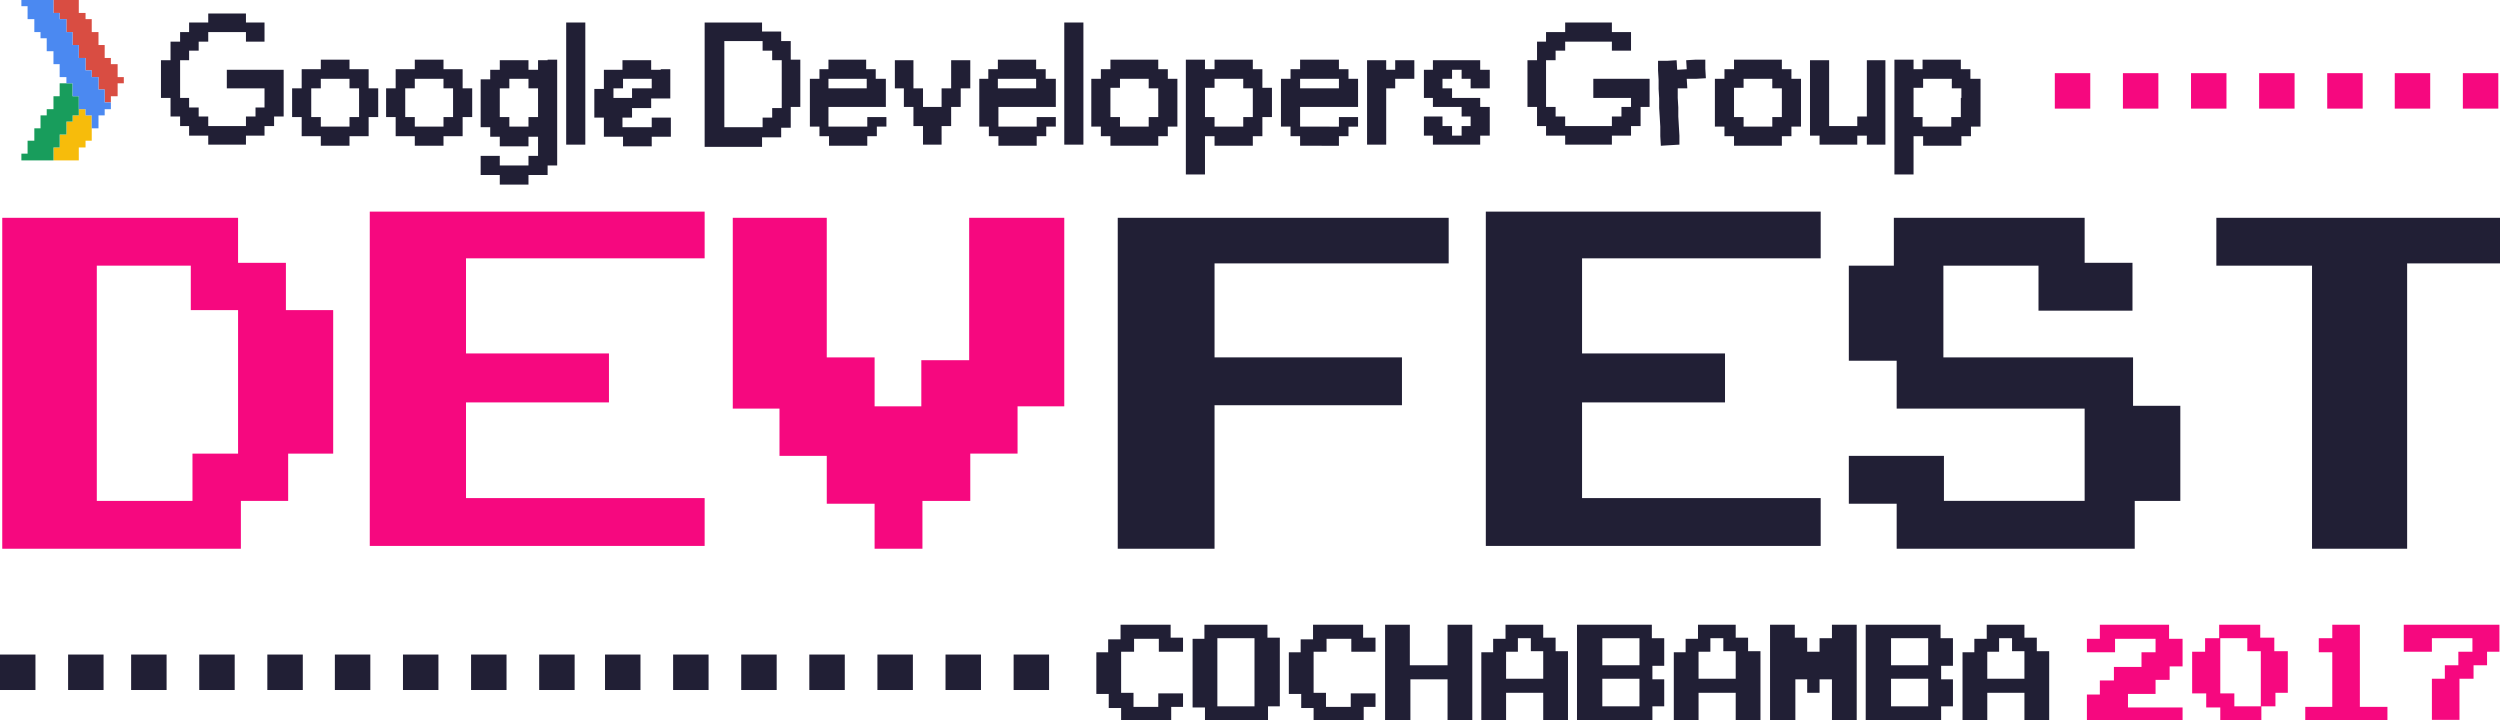 <?xml version="1.0" encoding="utf-8"?>
<!-- Generator: Adobe Illustrator 19.0.0, SVG Export Plug-In . SVG Version: 6.00 Build 0)  -->
<svg version="1.1" id="Layer_4" xmlns="http://www.w3.org/2000/svg" xmlns:xlink="http://www.w3.org/1999/xlink" x="0px" y="0px"
	 viewBox="-139 217 444.2 128" style="enable-background:new -139 217 444.2 128;" xml:space="preserve">
<style type="text/css">
	.st0{fill:#F6087F;}
	.st1{fill:#211F35;}
	.st2{fill:#F7BC0B;}
	.st3{fill:#D94D42;}
	.st4{fill:#189D5C;}
	.st5{fill:#4B89F1;}
</style>
<g>
	<g id="XMLID_3761_">
		<g>
			<path id="XMLID_55_" class="st0" d="M-79.8,297.6h-8v8.4h-8.4v8.5h-42.4v-58.8h41.9v8h8.5v8.4h8.4V297.6z M-96.7,297.6v-25.5
				h-8.4v-7.9h-16.7V306h17v-8.4H-96.7z"/>
			<path id="XMLID_53_" class="st0" d="M-13.8,314h-59.5v-59.4h59.5v8.3h-42.4v16.9h25.4v8.7h-25.4v17h42.4V314z"/>
			<path id="XMLID_51_" class="st0" d="M50.1,289.2h-8.3v8.4h-8.4v8.4h-8.5v8.5h-8.5v-8H7.9V298h-8.4v-8.4h-8.3v-33.9H7.9v24.8h8.5
				v8.7h8.3V281h8.5v-25.3h16.9V289.2z"/>
		</g>
	</g>
	<g id="XMLID_3743_">
		<g>
			<path id="XMLID_64_" class="st1" d="M118.4,263.8H76.8v16.7h33.3v8.5H76.8v25.5H59.6v-58.8h58.8V263.8z"/>
			<path id="XMLID_62_" class="st1" d="M184.5,314h-59.5v-59.4h59.5v8.3h-42.4v16.9h25.4v8.7h-25.4v17h42.4V314z"/>
			<path id="XMLID_60_" class="st1" d="M248.3,306h-8v8.5H198v-8h-8.5V298h16.9v8h25v-16.4H198v-8.5h-8.5v-16.9h8v-8.5h33.9v8h8.5
				v8.5h-16.7v-8h-16.9v16.3H240v8.6h8.4V306z"/>
			<path id="XMLID_58_" class="st1" d="M305.2,263.8h-16.5v50.7h-16.9v-50.3h-17v-8.5h50.4V263.8z"/>
		</g>
	</g>
	<path id="XMLID_3741_" class="st1" d="M71.3,332.8h-4.4v-2.3h-4.4v2.3h-2.3v7.3h2.2v2.5h4.4v-2.4h4.4v2.4h-2.1v2.5h-8.9v-2.3H58
		v-2.5h-2.2v-7.4h2.1v-2.3h2.2V328h8.9v2.3h2.2V332.8z"/>
	<path id="XMLID_3738_" class="st1" d="M88.4,342.5h-2.1v2.5H75.1v-2.3h-2.2v-12.2H75V328h11.2v2.3h2.2V342.5z M83.9,342.5v-12.1
		h-6.6v12.1H83.9z"/>
	<path id="XMLID_3736_" class="st1" d="M105.5,332.8h-4.4v-2.3h-4.4v2.3h-2.3v7.3h2.2v2.5h4.4v-2.4h4.4v2.4h-2.1v2.5h-8.9v-2.3h-2.2
		v-2.5H90v-7.4h2.1v-2.3h2.2V328h8.9v2.3h2.2V332.8z"/>
	<path id="XMLID_3734_" class="st1" d="M122.6,345h-4.4v-7.3h-6.6v7.3h-4.5v-17h4.4v7.2h6.7V328h4.4V345z"/>
	<path id="XMLID_3731_" class="st1" d="M139.6,345h-4.4v-4.9h-6.6v4.9h-4.4v-12.1h2.1v-2.4h2.2V328h6.7v2.3h2.2v2.4h2.2V345z
		 M135.2,337.7v-5H133v-2.3h-2.3v2.4h-2.1v4.8H135.2z"/>
	<path id="XMLID_3727_" class="st1" d="M156.7,342.5h-2.1v2.5h-13.4v-17h13.3v2.4h2.2v4.9h-2.1v2.4h2.1V342.5z M152.3,335.2v-4.8
		h-6.6v4.8H152.3z M152.3,342.5v-4.9h-6.6v4.9H152.3z"/>
	<path id="XMLID_3724_" class="st1" d="M173.8,345h-4.4v-4.9h-6.6v4.9h-4.4v-12.1h2.1v-2.4h2.2V328h6.7v2.3h2.2v2.4h2.2V345z
		 M169.4,337.7v-5h-2.2v-2.3h-2.3v2.4h-2.1v4.8H169.4z"/>
	<path id="XMLID_3722_" class="st1" d="M190.9,345h-4.4v-7.3h-2.2v2.4h-2.2v-2.4H180v7.3h-4.5v-17h4.4v2.3h2.2v2.5h2.2v-2.4h2.2V328
		h4.4V345z"/>
	<path id="XMLID_3718_" class="st1" d="M208,342.5h-2.1v2.5h-13.4v-17h13.3v2.4h2.2v4.9h-2.1v2.4h2.1V342.5z M203.6,335.2v-4.8H197
		v4.8H203.6z M203.6,342.5v-4.9H197v4.9H203.6z"/>
	<path id="XMLID_3715_" class="st1" d="M225.1,345h-4.4v-4.9h-6.6v4.9h-4.4v-12.1h2.1v-2.4h2.2V328h6.7v2.3h2.2v2.4h2.2V345z
		 M220.7,337.7v-5h-2.2v-2.3h-2.3v2.4h-2.1v4.8H220.7z"/>
	<path id="XMLID_3713_" class="st0" d="M248.8,335.4h-2.3v2.4H244v2.5h-4.9v2.4h9.7v2.5h-17v-4.8h2.3v-2.5h2.5v-2.4h4.9v-2.6h2.5
		v-2.4h-7.2v2.4h-5v-2.4h2.3V328h12.3v2.5h2.4V335.4z"/>
	<path id="XMLID_3710_" class="st0" d="M267.6,340.1h-2.3v2.4h-2.5v2.5h-7.3v-2.3H253v-2.5h-2.5v-7.4h2.3v-2.4h2.5V328h7.3v2.3h2.5
		v2.4h2.4V340.1z M262.7,342.5v-9.8h-2.4v-2.3h-4.8v9.8h2.5v2.3H262.7z"/>
	<path id="XMLID_3708_" class="st0" d="M285.2,345h-14.6v-2.4h4.8v-9.7H273v-2.5h2.4V328h4.9v14.6h4.9V345z"/>
	<path id="XMLID_3706_" class="st0" d="M305.2,332.8h-2.3v2.4h-2.4v2.4H298v7.3h-4.9v-7.3h2.3v-2.4h2.4v-2.4h2.5v-2.4h-7.2v2.4h-5
		V328h17V332.8z"/>
	<g>
		<rect x="226.1" y="230" class="st0" width="6.3" height="6.3"/>
		<rect x="238.2" y="230" class="st0" width="6.3" height="6.3"/>
		<rect x="250.3" y="230" class="st0" width="6.3" height="6.3"/>
		<rect x="262.4" y="230" class="st0" width="6.3" height="6.3"/>
		<rect x="274.5" y="230" class="st0" width="6.3" height="6.3"/>
		<rect x="286.5" y="230" class="st0" width="6.3" height="6.3"/>
		<rect x="298.6" y="230" class="st0" width="6.3" height="6.3"/>
	</g>
	<g>
		<rect x="-31.5" y="333.3" class="st1" width="6.3" height="6.3"/>
		<rect x="-19.4" y="333.3" class="st1" width="6.3" height="6.3"/>
		<rect x="-7.3" y="333.3" class="st1" width="6.3" height="6.3"/>
		<rect x="4.8" y="333.3" class="st1" width="6.3" height="6.3"/>
		<rect x="16.9" y="333.3" class="st1" width="6.3" height="6.3"/>
		<rect x="29" y="333.3" class="st1" width="6.3" height="6.3"/>
		<rect x="41.1" y="333.3" class="st1" width="6.3" height="6.3"/>
		<rect x="-115.7" y="333.3" class="st1" width="6.3" height="6.3"/>
		<rect x="-103.6" y="333.3" class="st1" width="6.3" height="6.3"/>
		<rect x="-139" y="333.3" class="st1" width="6.3" height="6.3"/>
		<rect x="-126.9" y="333.3" class="st1" width="6.3" height="6.3"/>
		<rect x="-91.5" y="333.3" class="st1" width="6.3" height="6.3"/>
		<rect x="-79.5" y="333.3" class="st1" width="6.3" height="6.3"/>
		<rect x="-67.4" y="333.3" class="st1" width="6.3" height="6.3"/>
		<rect x="-55.3" y="333.3" class="st1" width="6.3" height="6.3"/>
		<rect x="-43.2" y="333.3" class="st1" width="6.3" height="6.3"/>
	</g>
	<g>
		<path class="st1" d="M212.6,231h-1.5v-1.7h-1.7v-1.7h-1.7h-1.7h-1.7h-1.7v1.7H201v-1.7h-1.7h-1.7v1.7v1.7v1.7v1.7v1.7v1.7v1.7v1.7
			v1.7v1.7v1.7v1.7h1.7h1.7v-1.7v-1.7v-1.7v-1.7h1.7v1.7h1.7h1.7h1.7h1.7v-1.7h1.7v-1.7h1.5h0.2v-1.7V236v-1.7v-1.7V231H212.6z
			 M209.4,234.4v1.7v1.7h-1.7v1.7h-1.7h-1.7h-1.7v-1.7H201V236v-1.7v-1.7h1.7V231h1.7h1.7h1.7v1.7h1.7V234.4z"/>
		<polygon id="XMLID_3705_" class="st1" points="196,227.7 196,229.4 196,231 196,232.7 196,234.4 196,236 196,237.7 196,239.4 
			196,241.1 196,242.7 194.3,242.7 192.7,242.7 192.7,241.1 191,241.1 191,242.7 189.3,242.7 187.6,242.7 186,242.7 184.3,242.7 
			184.3,241.1 182.6,241.1 182.6,239.4 182.6,237.7 182.6,236 182.6,234.4 182.6,232.7 182.6,231 182.6,229.4 182.6,227.7 
			184.3,227.7 186,227.7 186,229.4 186,231 186,232.7 186,234.4 186,236 186,237.7 186,239.4 187.6,239.4 189.3,239.4 191,239.4 
			191,237.7 192.7,237.7 192.7,236 192.7,234.4 192.7,232.7 192.7,231 192.7,229.4 192.7,227.7 194.3,227.7 		"/>
		<path class="st1" d="M179.3,231v-1.7h-1.7v-1.7h-1.7h-1.7h-1.7h-1.7h-1.7v1.7h-1.7v1.7h-1.7v1.7v1.7v1.7v1.7v1.7h1.7v1.7h1.7v1.7
			h1.7h1.7h1.7h1.7h1.7v-1.7h1.7v-1.7h1.7v-1.7V236v-1.7v-1.7V231H179.3z M177.6,234.4v1.7v1.7h-1.7v1.7h-1.7h-1.7h-1.7v-1.7h-1.7
			V236v-1.7v-1.7h1.7V231h1.7h1.7h1.7v1.7h1.7V234.4z"/>
		<polygon id="XMLID_3704_" class="st1" points="164,227.6 164,229.2 164.1,230.9 162.4,231 160.7,231 160.8,232.7 159.1,232.7 
			159.1,234.4 159.2,236.1 159.2,237.7 159.3,239.4 159.4,241.1 159.4,242.7 157.7,242.8 156.1,242.9 156,241.2 156,239.5 
			155.9,237.8 155.8,236.2 155.8,234.5 155.7,232.8 155.7,231.2 155.6,229.5 155.6,227.8 157.3,227.8 158.9,227.7 159,229.4 
			160.7,229.3 160.6,227.7 162.3,227.6 		"/>
		<polygon id="XMLID_3703_" class="st1" points="154.1,231 154.1,232.7 154.1,234.4 154.1,236 152.5,236 152.5,237.7 152.5,239.4 
			150.8,239.4 150.8,241.1 149.1,241.1 147.4,241.1 147.4,242.7 145.8,242.7 144.1,242.7 142.4,242.7 140.7,242.7 139.1,242.7 
			139.1,241.1 137.4,241.1 135.7,241.1 135.7,239.4 134.1,239.4 134.1,237.7 134.1,236 132.4,236 132.4,234.4 132.4,232.7 
			132.4,231 132.4,229.4 132.4,227.7 134.1,227.7 134.1,226 134.1,224.4 135.7,224.4 135.7,222.7 137.4,222.7 139.1,222.7 
			139.1,221 140.7,221 142.4,221 144.1,221 145.8,221 147.4,221 147.4,222.7 149.1,222.7 150.8,222.7 150.8,224.4 150.8,226 
			149.1,226 147.4,226 147.4,224.4 145.8,224.4 144.1,224.4 142.4,224.4 140.7,224.4 139.1,224.4 139.1,226 137.4,226 137.4,227.7 
			135.7,227.7 135.7,229.4 135.7,231 135.7,232.7 135.7,234.4 135.7,236 137.4,236 137.4,237.7 139.1,237.7 139.1,239.4 
			140.7,239.4 142.4,239.4 144.1,239.4 145.8,239.4 147.4,239.4 147.4,237.7 149.1,237.7 149.1,236 150.8,236 150.8,234.4 
			149.1,234.4 147.4,234.4 145.8,234.4 144.1,234.4 144.1,232.7 144.1,231 145.8,231 147.4,231 149.1,231 150.8,231 152.5,231 		"/>
		<polygon id="XMLID_3702_" class="st1" points="125.7,229.4 125.7,231 125.7,232.7 124,232.7 122.3,232.7 122.3,231 120.7,231 
			120.7,229.4 119,229.4 119,231 117.3,231 117.3,232.7 119,232.7 119,234.4 120.7,234.4 122.3,234.4 124,234.4 124,236 125.7,236 
			125.7,237.7 125.7,239.4 125.7,241.1 124,241.1 124,242.7 122.3,242.7 120.7,242.7 119,242.7 117.3,242.7 115.6,242.7 
			115.6,241.1 114,241.1 114,239.4 114,237.7 115.6,237.7 117.3,237.7 117.3,239.4 119,239.4 119,241.1 120.7,241.1 120.7,239.4 
			122.3,239.4 122.3,237.7 120.7,237.7 120.7,236 119,236 117.3,236 115.6,236 115.6,234.4 114,234.4 114,232.7 114,231 114,229.4 
			115.6,229.4 115.6,227.7 117.3,227.7 119,227.7 120.7,227.7 122.3,227.7 124,227.7 124,229.4 		"/>
		<polygon id="XMLID_3701_" class="st1" points="112.3,227.7 112.3,229.4 112.3,231 110.6,231 108.9,231 108.9,232.7 107.3,232.7 
			107.3,234.4 107.3,236 107.3,237.7 107.3,239.4 107.3,241.1 107.3,242.7 105.6,242.7 103.9,242.7 103.9,241.1 103.9,239.4 
			103.9,237.7 103.9,236 103.9,234.4 103.9,232.7 103.9,231 103.9,229.4 103.9,227.7 105.6,227.7 107.3,227.7 107.3,229.4 
			108.9,229.4 108.9,227.7 110.6,227.7 		"/>
		<path class="st1" d="M100.6,231v-1.7h-1.7v-1.7H97h-1.7h-1.7H92v1.7h-1.7v1.7h-1.7v1.7v1.7v1.7v1.7v1.7h1.7v1.7H92v1.7h1.7h1.7H97
			h1.9v-1.7h1.7v-1.7h1.7v-1.7h-1.7h-1.7v1.7H97h-1.7h-1.7H92v-1.7V236h1.7h1.7H97h1.9h1.7h1.7v-1.7v-1.7V231H100.6z M98.9,232.7H97
			h-1.7h-1.7H92V231h1.7h1.7H97h1.9V232.7z"/>
		<path class="st1" d="M85.3,232.7V231v-1.7h-1.7v-1.7h-1.7h-1.7h-1.7h-1.7v1.7h-1.7v-1.7h-1.7h-1.7v1.7v1.7v1.7v1.7v1.7v1.7v1.7
			v1.7v1.7v1.7v1.7v1.7h1.7h1.7v-1.7v-1.7v-1.7v-1.7h1.7v1.7h1.7h1.7h1.7h1.7v-1.7h1.7v-1.7v-1.7h1.7V236v-1.7v-1.7H85.3z
			 M83.6,234.4v1.7v1.7h-1.7v1.7h-1.7h-1.7h-1.7v-1.7h-1.7V236v-1.7v-1.7h1.7V231h1.7h1.7h1.7v1.7h1.7V234.4z"/>
		<path class="st1" d="M68.5,231v-1.7h-1.7v-1.7h-1.7h-1.7h-1.7h-1.7h-1.7v1.7h-1.7v1.7h-1.7v1.7v1.7v1.7v1.7v1.7h1.7v1.7h1.7v1.7
			h1.7h1.7h1.7h1.7h1.7v-1.7h1.7v-1.7h1.7v-1.7V236v-1.7v-1.7V231H68.5z M66.8,234.4v1.7v1.7h-1.7v1.7h-1.7h-1.7h-1.7v-1.7h-1.7V236
			v-1.7v-1.7h1.7V231h1.7h1.7h1.7v1.7h1.7V234.4z"/>
		<polygon id="XMLID_3700_" class="st1" points="53.5,221 53.5,222.7 53.5,224.4 53.5,226 53.5,227.7 53.5,229.4 53.5,231 
			53.5,232.7 53.5,234.4 53.5,236 53.5,237.7 53.5,239.4 53.5,241.1 53.5,242.7 51.8,242.7 50.1,242.7 50.1,241.1 50.1,239.4 
			50.1,237.7 50.1,236 50.1,234.4 50.1,232.7 50.1,231 50.1,229.4 50.1,227.7 50.1,226 50.1,224.4 50.1,222.7 50.1,221 51.8,221 		
			"/>
		<path class="st1" d="M46.8,231v-1.7h-1.7v-1.7h-1.7h-1.7h-1.7h-1.7v1.7h-1.7v1.7H35v1.7v1.7v1.7v1.7v1.7h1.7v1.7h1.7v1.7h1.7h1.7
			h1.7h1.7v-1.7h1.7v-1.7h1.7v-1.7h-1.7h-1.7v1.7h-1.7h-1.7h-1.7h-1.7v-1.7V236h1.7h1.7h1.7h1.7h1.7h1.7v-1.7v-1.7V231H46.8z
			 M45.1,232.7h-1.7h-1.7h-1.7h-1.7V231h1.7h1.7h1.7h1.7V232.7z"/>
		<polygon id="XMLID_3699_" class="st1" points="33.4,227.7 33.4,229.4 33.4,231 33.4,232.7 31.7,232.7 31.7,234.4 31.7,236 30,236 
			30,237.7 30,239.4 28.3,239.4 28.3,241.1 28.3,242.7 26.7,242.7 25,242.7 25,241.1 25,239.4 23.3,239.4 23.3,237.7 23.3,236 
			21.6,236 21.6,234.4 21.6,232.7 20,232.7 20,231 20,229.4 20,227.7 21.6,227.7 23.3,227.7 23.3,229.4 23.3,231 23.3,232.7 
			25,232.7 25,234.4 25,236 26.7,236 28.3,236 28.3,234.4 28.3,232.7 30,232.7 30,231 30,229.4 30,227.7 31.7,227.7 		"/>
		<path class="st1" d="M16.6,231v-1.7h-1.7v-1.7h-1.7h-1.7H9.9H8.2v1.7H6.6v1.7H4.9v1.7v1.7v1.7v1.7v1.7h1.7v1.7h1.7v1.7h1.7h1.7
			h1.7h1.7v-1.7h1.7v-1.7h1.7v-1.7h-1.7h-1.7v1.7h-1.7h-1.7H9.9H8.2v-1.7V236h1.7h1.7h1.7h1.7h1.7h1.7v-1.7v-1.7V231H16.6z
			 M14.9,232.7h-1.7h-1.7H9.9H8.2V231h1.7h1.7h1.7h1.7V232.7z"/>
		<path class="st1" d="M1.5,227.7V226v-1.7h-1.7v-1.7h-1.7h-1.7V221h-1.7h-1.7h-1.7h-1.7h-1.7h-1.7v1.7v1.7v1.7v1.7v1.7v1.7v1.7v1.7
			v1.7v1.7v1.7v1.7v1.7h1.7h1.7h1.7h1.7h1.7h1.7v-1.7h1.7h1.7v-1.7h1.7v-1.7V236h1.7v-1.7v-1.7V231v-1.7v-1.7H1.5z M-0.1,229.4v1.7
			v1.7v1.7v1.7h-1.7v1.7h-1.7v1.7h-1.7h-1.7h-1.7h-1.7v-1.7V236v-1.7v-1.7V231v-1.7v-1.7V226v-1.7h1.7h1.7h1.7h1.7v1.7h1.7v1.7h1.7
			V229.4z"/>
		<path class="st1" d="M-21.6,229.4h-1.7v-1.7H-25h-1.7h-1.7v1.7H-30h-1.7v1.7v1.7h-1.7v1.7v1.7v1.7h1.7v1.7v1.7h1.7h1.7v1.7h1.7
			h1.7h1.7v-1.7h1.7h1.7v-1.7v-1.7h-1.7h-1.7v1.7H-25h-1.7h-1.7v-1.7h1.7v-1.7h1.7h1.7v-1.7h1.7h1.7v-1.7V231v-1.7H-21.6z
			 M-23.3,232.7H-25h-1.7v1.7h-1.7H-30v-1.7h1.7V231h1.7h1.7h1.7V232.7z"/>
		<polygon id="XMLID_3698_" class="st1" points="-35,221 -35,222.7 -35,224.4 -35,226 -35,227.7 -35,229.4 -35,231 -35,232.7 
			-35,234.4 -35,236.1 -35,237.7 -35,239.4 -35,241.1 -35,242.7 -36.7,242.7 -38.4,242.7 -38.4,241.1 -38.4,239.4 -38.4,237.7 
			-38.4,236.1 -38.4,234.4 -38.4,232.7 -38.4,231 -38.4,229.4 -38.4,227.7 -38.4,226 -38.4,224.4 -38.4,222.7 -38.4,221 -36.7,221 
					"/>
		<path class="st1" d="M-41.7,227.7h-1.7v1.7h-1.7v-1.7h-1.7h-1.7h-1.7v1.7h-1.7v1.7h-1.7v1.7v1.7v1.7v1.7v1.7h1.7v1.7h1.7v1.7h1.7
			h1.7h1.7v-1.7h1.7v1.7v1.7h-1.7v1.7h-1.7h-1.7h-1.7v-1.7h-1.7h-1.7v1.7v1.7h1.7h1.7v1.7h1.7h1.7h1.7v-1.7h1.7h1.7v-1.7h1.7v-1.7
			v-1.7v-1.7v-1.7v-1.7v-1.7v-1.7v-1.7V231v-1.7v-1.7H-41.7z M-43.4,234.4v1.7v1.7h-1.7v1.7h-1.7h-1.7v-1.7h-1.7v-1.7v-1.7v-1.7h1.7
			V231h1.7h1.7v1.7h1.7V234.4z"/>
		<path class="st1" d="M-56.8,232.7V231v-1.7h-1.7h-1.7v-1.7h-1.7h-1.7h-1.7v1.7h-1.7h-1.7v1.7v1.7h-1.7v1.7v1.7v1.7h1.7v1.7v1.7
			h1.7h1.7v1.7h1.7h1.7h1.7v-1.7h1.7h1.7v-1.7v-1.7h1.7v-1.7v-1.7v-1.7H-56.8z M-58.5,234.4v1.7v1.7h-1.7v1.7h-1.7h-1.7h-1.7v-1.7
			h-1.7v-1.7v-1.7v-1.7h1.7V231h1.7h1.7h1.7v1.7h1.7V234.4z"/>
		<path class="st1" d="M-73.5,232.7V231v-1.7h-1.7h-1.7v-1.7h-1.7h-1.7h-1.7v1.7h-1.7h-1.7v1.7v1.7h-1.7v1.7v1.7v1.7h1.7v1.7v1.7
			h1.7h1.7v1.7h1.7h1.7h1.7v-1.7h1.7h1.7v-1.7v-1.7h1.7v-1.7v-1.7v-1.7H-73.5z M-75.2,234.4v1.7v1.7h-1.7v1.7h-1.7h-1.7h-1.7v-1.7
			h-1.7v-1.7v-1.7v-1.7h1.7V231h1.7h1.7h1.7v1.7h1.7V234.4z"/>
		<polygon id="XMLID_3697_" class="st1" points="-88.6,229.4 -88.6,231 -88.6,232.7 -88.6,234.4 -88.6,236.1 -88.6,237.7 
			-90.3,237.7 -90.3,239.4 -92,239.4 -92,241.1 -93.6,241.1 -95.3,241.1 -95.3,242.7 -97,242.7 -98.7,242.7 -100.3,242.7 
			-102,242.7 -102,241.1 -103.7,241.1 -105.4,241.1 -105.4,239.4 -107,239.4 -107,237.7 -108.7,237.7 -108.7,236.1 -108.7,234.4 
			-110.4,234.4 -110.4,232.7 -110.4,231 -110.4,229.4 -110.4,227.7 -108.7,227.7 -108.7,226 -108.7,224.4 -107,224.4 -107,222.7 
			-105.4,222.7 -105.4,221 -103.7,221 -102,221 -102,219.4 -100.3,219.4 -98.7,219.4 -97,219.4 -95.3,219.4 -95.3,221 -93.6,221 
			-92,221 -92,222.7 -92,224.4 -93.6,224.4 -95.3,224.4 -95.3,222.7 -97,222.7 -98.7,222.7 -100.3,222.7 -102,222.7 -102,224.4 
			-103.7,224.4 -103.7,226 -105.4,226 -105.4,227.7 -107,227.7 -107,229.4 -107,231 -107,232.7 -107,234.4 -105.4,234.4 
			-105.4,236.1 -103.7,236.1 -103.7,237.7 -102,237.7 -102,239.4 -100.3,239.4 -98.7,239.4 -97,239.4 -95.3,239.4 -95.3,237.7 
			-93.6,237.7 -93.6,236.1 -92,236.1 -92,234.4 -92,232.7 -93.6,232.7 -95.3,232.7 -97,232.7 -98.7,232.7 -98.7,231 -98.7,229.4 
			-97,229.4 -95.3,229.4 -93.6,229.4 -92,229.4 -90.3,229.4 		"/>
		<g>
			<polygon class="st2" points="-123.8,237.5 -123.8,236.4 -125,236.4 -125,237.5 -126.1,237.5 -126.1,238.6 -127.2,238.6 
				-127.2,239.8 -127.2,240.9 -128.4,240.9 -128.4,242 -128.4,243.2 -129.5,243.2 -129.5,244.3 -129.5,245.5 -128.4,245.5 
				-127.2,245.5 -126.1,245.5 -125,245.5 -125,244.3 -125,243.2 -123.8,243.2 -123.8,242 -122.7,242 -122.7,240.9 -122.7,239.8 
				-122.7,238.6 -122.7,237.5 			"/>
			<polygon class="st3" points="-118.1,230.7 -118.1,229.5 -118.1,228.4 -119.3,228.4 -119.3,227.3 -120.4,227.3 -120.4,226.1 
				-120.4,225 -121.5,225 -121.5,223.8 -121.5,222.7 -122.7,222.7 -122.7,221.6 -122.7,220.4 -123.8,220.4 -123.8,219.3 -125,219.3 
				-125,218.1 -125,217 -126.1,217 -127.2,217 -128.4,217 -129.5,217 -129.5,218.1 -129.5,219.3 -128.4,219.3 -128.4,220.4 
				-127.2,220.4 -127.2,221.6 -127.2,222.7 -126.1,222.7 -126.1,223.8 -126.1,225 -125,225 -125,226.1 -125,227.3 -123.8,227.3 
				-123.8,228.4 -123.8,229.5 -122.7,229.5 -122.7,230.7 -121.5,230.7 -121.5,231.8 -121.5,232.9 -120.4,232.9 -120.4,234.1 
				-120.4,235.2 -119.3,235.2 -119.3,234.1 -118.1,234.1 -118.1,232.9 -118.1,231.8 -117,231.8 -117,230.7 			"/>
			<polygon class="st4" points="-126.1,234.1 -126.1,232.9 -126.1,231.8 -127.2,231.8 -128.4,231.8 -128.4,232.9 -128.4,234.1 
				-129.5,234.1 -129.5,235.2 -129.5,236.4 -130.7,236.4 -130.7,237.5 -131.8,237.5 -131.8,238.6 -131.8,239.8 -132.9,239.8 
				-132.9,240.9 -132.9,242 -134.1,242 -134.1,243.2 -134.1,244.3 -135.2,244.3 -135.2,245.5 -134.1,245.5 -132.9,245.5 
				-131.8,245.5 -130.7,245.5 -129.5,245.5 -129.5,244.3 -129.5,243.2 -128.4,243.2 -128.4,242 -128.4,240.9 -127.2,240.9 
				-127.2,239.8 -127.2,238.6 -126.1,238.6 -126.1,237.5 -125,237.5 -125,236.4 -125,235.2 -125,234.1 			"/>
			<polygon class="st5" points="-120.4,235.2 -120.4,234.1 -120.4,232.9 -121.5,232.9 -121.5,231.8 -121.5,230.7 -122.7,230.7 
				-122.7,229.5 -123.8,229.5 -123.8,228.4 -123.8,227.3 -125,227.3 -125,226.1 -125,225 -126.1,225 -126.1,223.8 -126.1,222.7 
				-127.2,222.7 -127.2,221.6 -127.2,220.4 -128.4,220.4 -128.4,219.3 -129.5,219.3 -129.5,218.1 -129.5,217 -130.7,217 -131.8,217 
				-132.9,217 -134.1,217 -135.2,217 -135.2,218.1 -134.1,218.1 -134.1,219.3 -134.1,220.4 -132.9,220.4 -132.9,221.6 -132.9,222.7 
				-131.8,222.7 -131.8,223.8 -130.7,223.8 -130.7,225 -130.7,226.1 -129.5,226.1 -129.5,227.3 -129.5,228.4 -128.4,228.4 
				-128.4,229.5 -128.4,230.7 -127.2,230.7 -127.2,231.8 -126.1,231.8 -126.1,232.9 -126.1,234.1 -125,234.1 -125,235.2 -125,236.4 
				-123.8,236.4 -123.8,237.5 -122.7,237.5 -122.7,238.6 -122.7,239.8 -121.5,239.8 -121.5,238.6 -121.5,237.5 -120.4,237.5 
				-120.4,236.4 -119.3,236.4 -119.3,235.2 			"/>
		</g>
	</g>
</g>
</svg>
